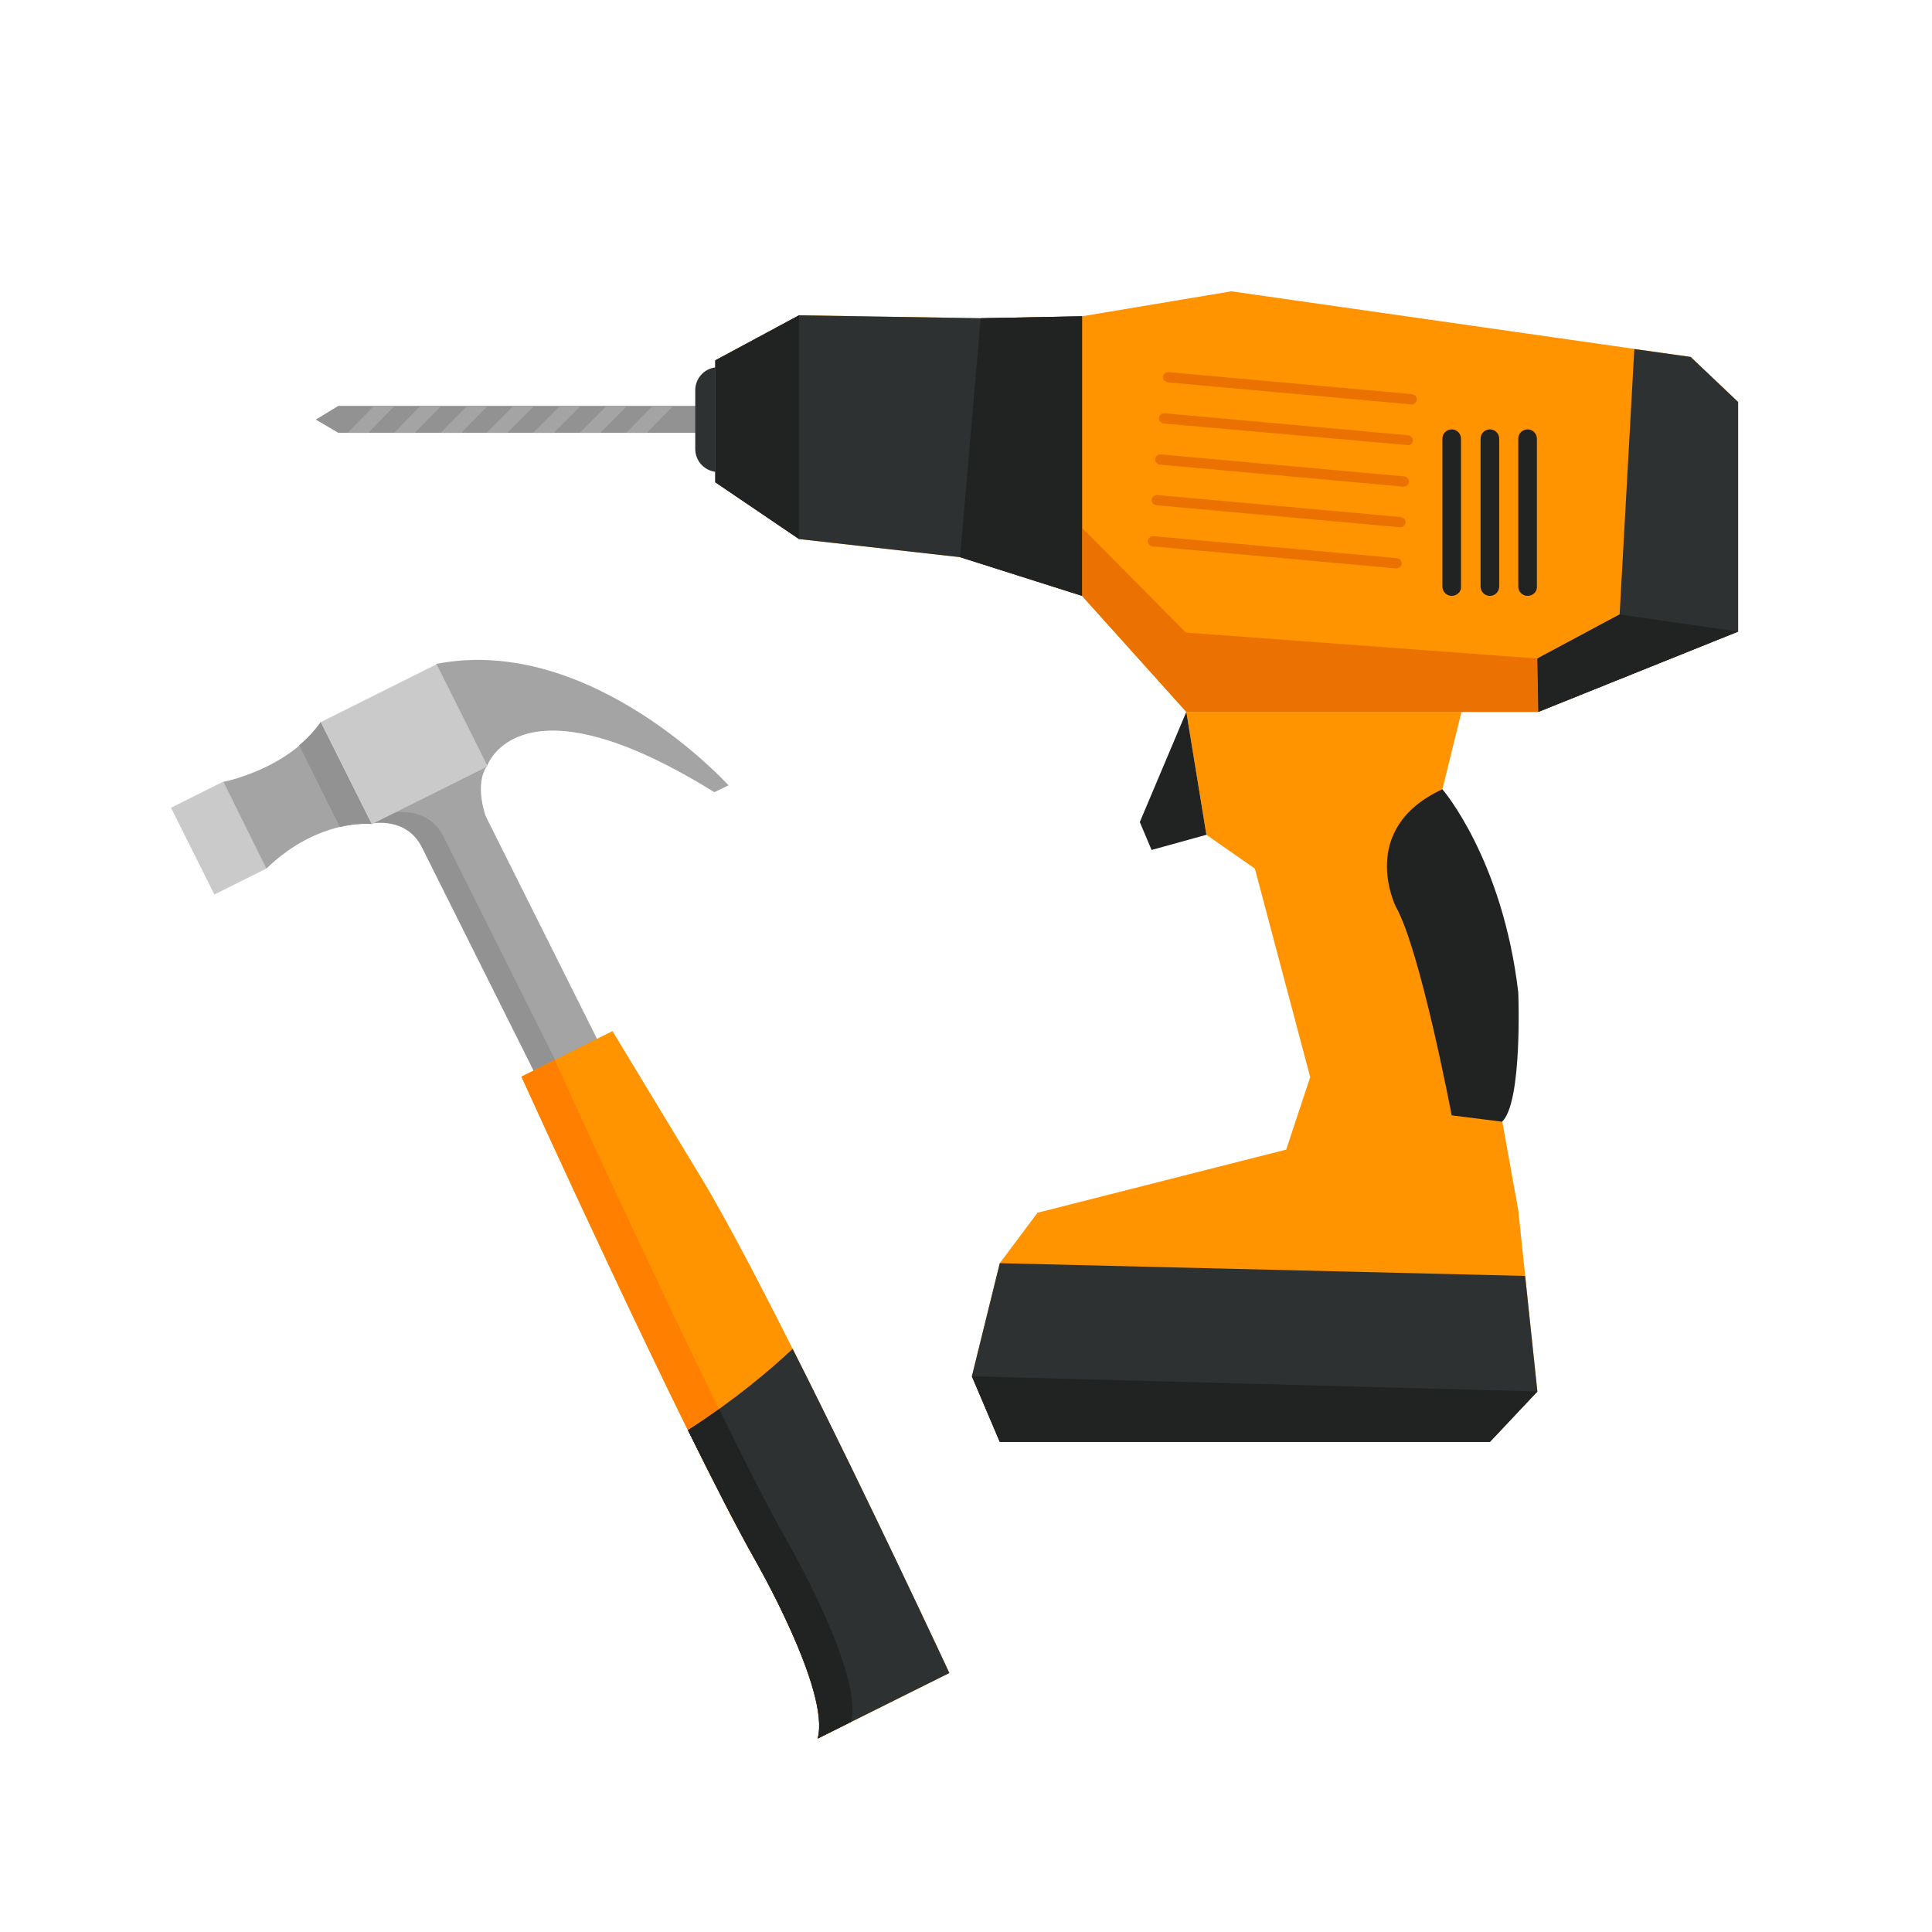 <?xml version="1.0" encoding="utf-8"?>
<!-- Generator: Adobe Illustrator 22.0.1, SVG Export Plug-In . SVG Version: 6.00 Build 0)  -->
<svg version="1.1" id="Layer_1" xmlns="http://www.w3.org/2000/svg" xmlns:xlink="http://www.w3.org/1999/xlink" x="0px" y="0px"
	 viewBox="0 0 394.6 394.6" style="enable-background:new 0 0 394.6 394.6;" xml:space="preserve">
<style type="text/css">
	.st0{fill:#929292;}
	.st1{fill:#2E3131;}
	.st2{fill:#FF9300;}
	.st3{fill:#EB7200;}
	.st4{fill:#212222;}
	.st5{fill:#A4A4A4;}
	.st6{fill:#FF7F00;}
	.st7{fill:#CACACA;}
</style>
<g>
	<polygon class="st0" points="149.1,85.7 149.1,82.9 69.1,82.9 64.5,85.7 69.1,88.4 149.1,88.4 	"/>
	<path class="st1" d="M146.7,96.4c-2.6,0-4.7-2.1-4.7-4.7v-12c0-2.6,2.1-4.7,4.7-4.7l0,0c2.6,0,4.7,2.1,4.7,4.7v12
		C151.4,94.3,149.3,96.4,146.7,96.4L146.7,96.4z"/>
	<polygon class="st2" points="355,82.1 345.3,72.9 251.5,59.5 221,64.6 200.3,65 163.2,64.4 146.1,73.6 146.1,98.5 163.2,110.1 
		196.1,113.8 221,121.7 242.3,145.4 314.2,145.4 355,129 	"/>
	<polygon class="st1" points="221,64.6 200.3,65 163.2,64.4 146.1,73.6 146.1,98.5 163.2,110.1 196.1,113.8 221,121.7 	"/>
	<polygon class="st1" points="355,82.1 345.3,72.9 333.8,71.3 330.8,125.5 314,134.5 314.2,145.4 355,129 	"/>
	<polygon class="st3" points="221,107.8 242.2,129.2 314,134.5 314.2,145.4 242.3,145.4 221,121.7 	"/>
	<path class="st4" d="M312,121.7c-1.1,0-1.9-0.9-1.9-1.9V89.6c0-1.1,0.9-1.9,1.9-1.9l0,0c1.1,0,1.9,0.9,1.9,1.9v30.2
		C314,120.8,313.1,121.7,312,121.7L312,121.7z"/>
	<path class="st4" d="M304.3,121.7c-1.1,0-1.9-0.9-1.9-1.9V89.6c0-1.1,0.9-1.9,1.9-1.9l0,0c1.1,0,1.9,0.9,1.9,1.9v30.2
		C306.2,120.8,305.4,121.7,304.3,121.7L304.3,121.7z"/>
	<path class="st4" d="M296.5,121.7c-1.1,0-1.9-0.9-1.9-1.9V89.6c0-1.1,0.9-1.9,1.9-1.9l0,0c1.1,0,1.9,0.9,1.9,1.9v30.2
		C298.5,120.8,297.6,121.7,296.5,121.7L296.5,121.7z"/>
	<g>
		<path class="st3" d="M238.5,78.1c-0.6-0.1-1-0.6-1-1.1l0,0c0.1-0.6,0.6-1,1.1-1l49.8,4.5c0.6,0.1,1,0.6,1,1.1l0,0
			c-0.1,0.6-0.6,1-1.1,1L238.5,78.1z"/>
		<path class="st3" d="M237.7,86.5c-0.6-0.1-1-0.6-1-1.1l0,0c0-0.6,0.6-1,1.1-1l49.8,4.5c0.6,0.1,1,0.6,1,1.1l0,0
			c-0.1,0.6-0.6,1-1.1,0.9L237.7,86.5z"/>
		<path class="st3" d="M236.9,94.9c-0.6-0.1-1-0.6-1-1.1l0,0c0.1-0.6,0.6-1,1.1-1l49.8,4.5c0.6,0.1,1,0.6,1,1.1l0,0
			c-0.1,0.6-0.6,1-1.1,1L236.9,94.9z"/>
		<path class="st3" d="M236.2,103.2c-0.6-0.1-1-0.6-1-1.1l0,0c0.1-0.6,0.6-1,1.1-1l49.8,4.5c0.6,0.1,1,0.6,1,1.1l0,0
			c-0.1,0.6-0.6,1-1.1,1L236.2,103.2z"/>
		<path class="st3" d="M235.4,111.6c-0.6-0.1-1-0.6-1-1.1l0,0c0.1-0.6,0.6-1,1.1-1l49.8,4.5c0.6,0.1,1,0.6,1,1.1l0,0
			c-0.1,0.6-0.6,1-1.1,1L235.4,111.6z"/>
	</g>
	<polygon class="st4" points="163.2,110.1 163.2,64.4 146.1,73.6 146.1,98.5 	"/>
	<polygon class="st2" points="298.5,145.4 294.6,161.2 310.1,247.2 314,284.2 304.3,294.5 204.2,294.5 198.5,281.1 204.2,258 
		211.9,247.7 262.7,234.8 267.6,220 256.3,177.4 246.4,170.5 242.3,145.4 	"/>
	<polygon class="st1" points="204.2,294.5 304.3,294.5 314,284.2 311.5,260.6 204.2,258 198.5,281.1 	"/>
	<polygon class="st4" points="330.8,125.5 355,129 314.2,145.4 314,134.5 	"/>
	<path class="st4" d="M294.6,161.2c0,0,12.3,14.2,15.5,41.5c0,0,0.9,22.4-3.3,26.4l-10.3-1.3c0,0-6.4-33.8-11.4-42.6
		C285.1,185.2,277.1,169.3,294.6,161.2z"/>
	<polygon class="st4" points="242.3,145.4 232.8,167.9 235.2,173.6 246.4,170.5 	"/>
	<polygon class="st4" points="314,284.2 198.5,281.1 204.2,294.5 304.3,294.5 	"/>
	<polygon class="st4" points="221,64.6 200.3,65 196.1,113.8 221,121.7 	"/>
	<g>
		<polygon class="st5" points="113.1,88.4 118.6,82.9 114.4,82.9 108.9,88.4 		"/>
		<polygon class="st5" points="133.3,82.9 127.9,88.4 132.1,88.4 137.5,82.9 		"/>
		<polygon class="st5" points="122.6,88.4 128.1,82.9 123.9,82.9 118.4,88.4 		"/>
		<polygon class="st5" points="103.6,88.4 109.1,82.9 104.9,82.9 99.4,88.4 		"/>
		<polygon class="st5" points="94.2,88.4 99.6,82.9 95.4,82.9 90,88.4 		"/>
		<polygon class="st5" points="75.2,88.4 80.6,82.9 76.4,82.9 71,88.4 		"/>
		<polygon class="st5" points="84.7,88.4 90.1,82.9 85.9,82.9 80.5,88.4 		"/>
	</g>
</g>
<g>
	<path class="st5" d="M99.2,166.7c0,0-2.4-6.5,0.3-10.3l-6.6-2.2l-1.8-3.6l-3.6,1.8l-0.8-0.3l-0.6,0.9l-7.9,3.9l2.2,4.5l-4.5,6.7
		c0,0,7.1-1.5,10.3,4.9l23.5,47l12.9-6.5L99.2,166.7z"/>
	<g>
		<polygon class="st0" points="87.5,152.4 86.7,152.2 86.1,153.1 		"/>
		<path class="st0" d="M80.3,166l4.5-6.7l-2.2-4.5l-4.4,2.2l2.2,4.5l-4.5,6.7c0,0,7.1-1.5,10.3,4.9l23.5,47l4.4-2.2l-23.5-47
			C87.4,164.5,80.3,166,80.3,166z"/>
	</g>
	<path class="st2" d="M125.1,210.6l-18.6,9.3c0,0,33.3,73.3,47.6,98.5c0,0,15.6,27,12.9,36.7l26.9-13.4c0,0-34-73-50.1-100.2
		L125.1,210.6z"/>
	<path class="st6" d="M160.9,315c-14.3-25.2-47.6-98.5-47.6-98.5l-6.8,3.4c0,0,33.3,73.3,47.6,98.5c0,0,15.6,27,12.9,36.7l6.8-3.4
		C176.5,342.1,160.9,315,160.9,315z"/>
	<path class="st1" d="M161.9,275.5c-4.7,4.4-11.9,10.5-21.4,16.6c5.2,10.5,10,19.9,13.6,26.3c0,0,15.6,27,12.9,36.7l26.9-13.4
		C193.9,341.7,177.4,306.2,161.9,275.5z"/>
	<path class="st4" d="M160.9,315c-3.7-6.5-8.7-16.3-14-27.2c-2,1.4-4.1,2.9-6.4,4.3c5.2,10.5,10,19.9,13.6,26.3
		c0,0,15.6,27,12.9,36.7l6.8-3.4C176.5,342.1,160.9,315,160.9,315z"/>
	
		<rect x="69.3" y="140.3" transform="matrix(0.895 -0.447 0.447 0.895 -59.212 52.892)" class="st7" width="26.4" height="23.3"/>
	
		<rect x="38.7" y="161.2" transform="matrix(0.895 -0.447 0.447 0.895 -71.765 38.003)" class="st7" width="11.9" height="19.8"/>
	<path class="st5" d="M75.9,168.3l-10.4-20.8c-6.5,9.6-19.9,12.2-19.9,12.2l8.8,17.7C65.2,167,75.9,168.3,75.9,168.3z"/>
	<path class="st5" d="M89.1,135.6l10.4,20.8c0,0,6.6-19.3,46.4,5.4l2.9-1.4C148.8,160.4,120.7,129.4,89.1,135.6z"/>
	<path class="st0" d="M61.1,152.2l8.3,16.7c3.9-0.9,6.5-0.6,6.5-0.6l-10.4-20.8C64.2,149.3,62.7,150.9,61.1,152.2z"/>
</g>
</svg>
